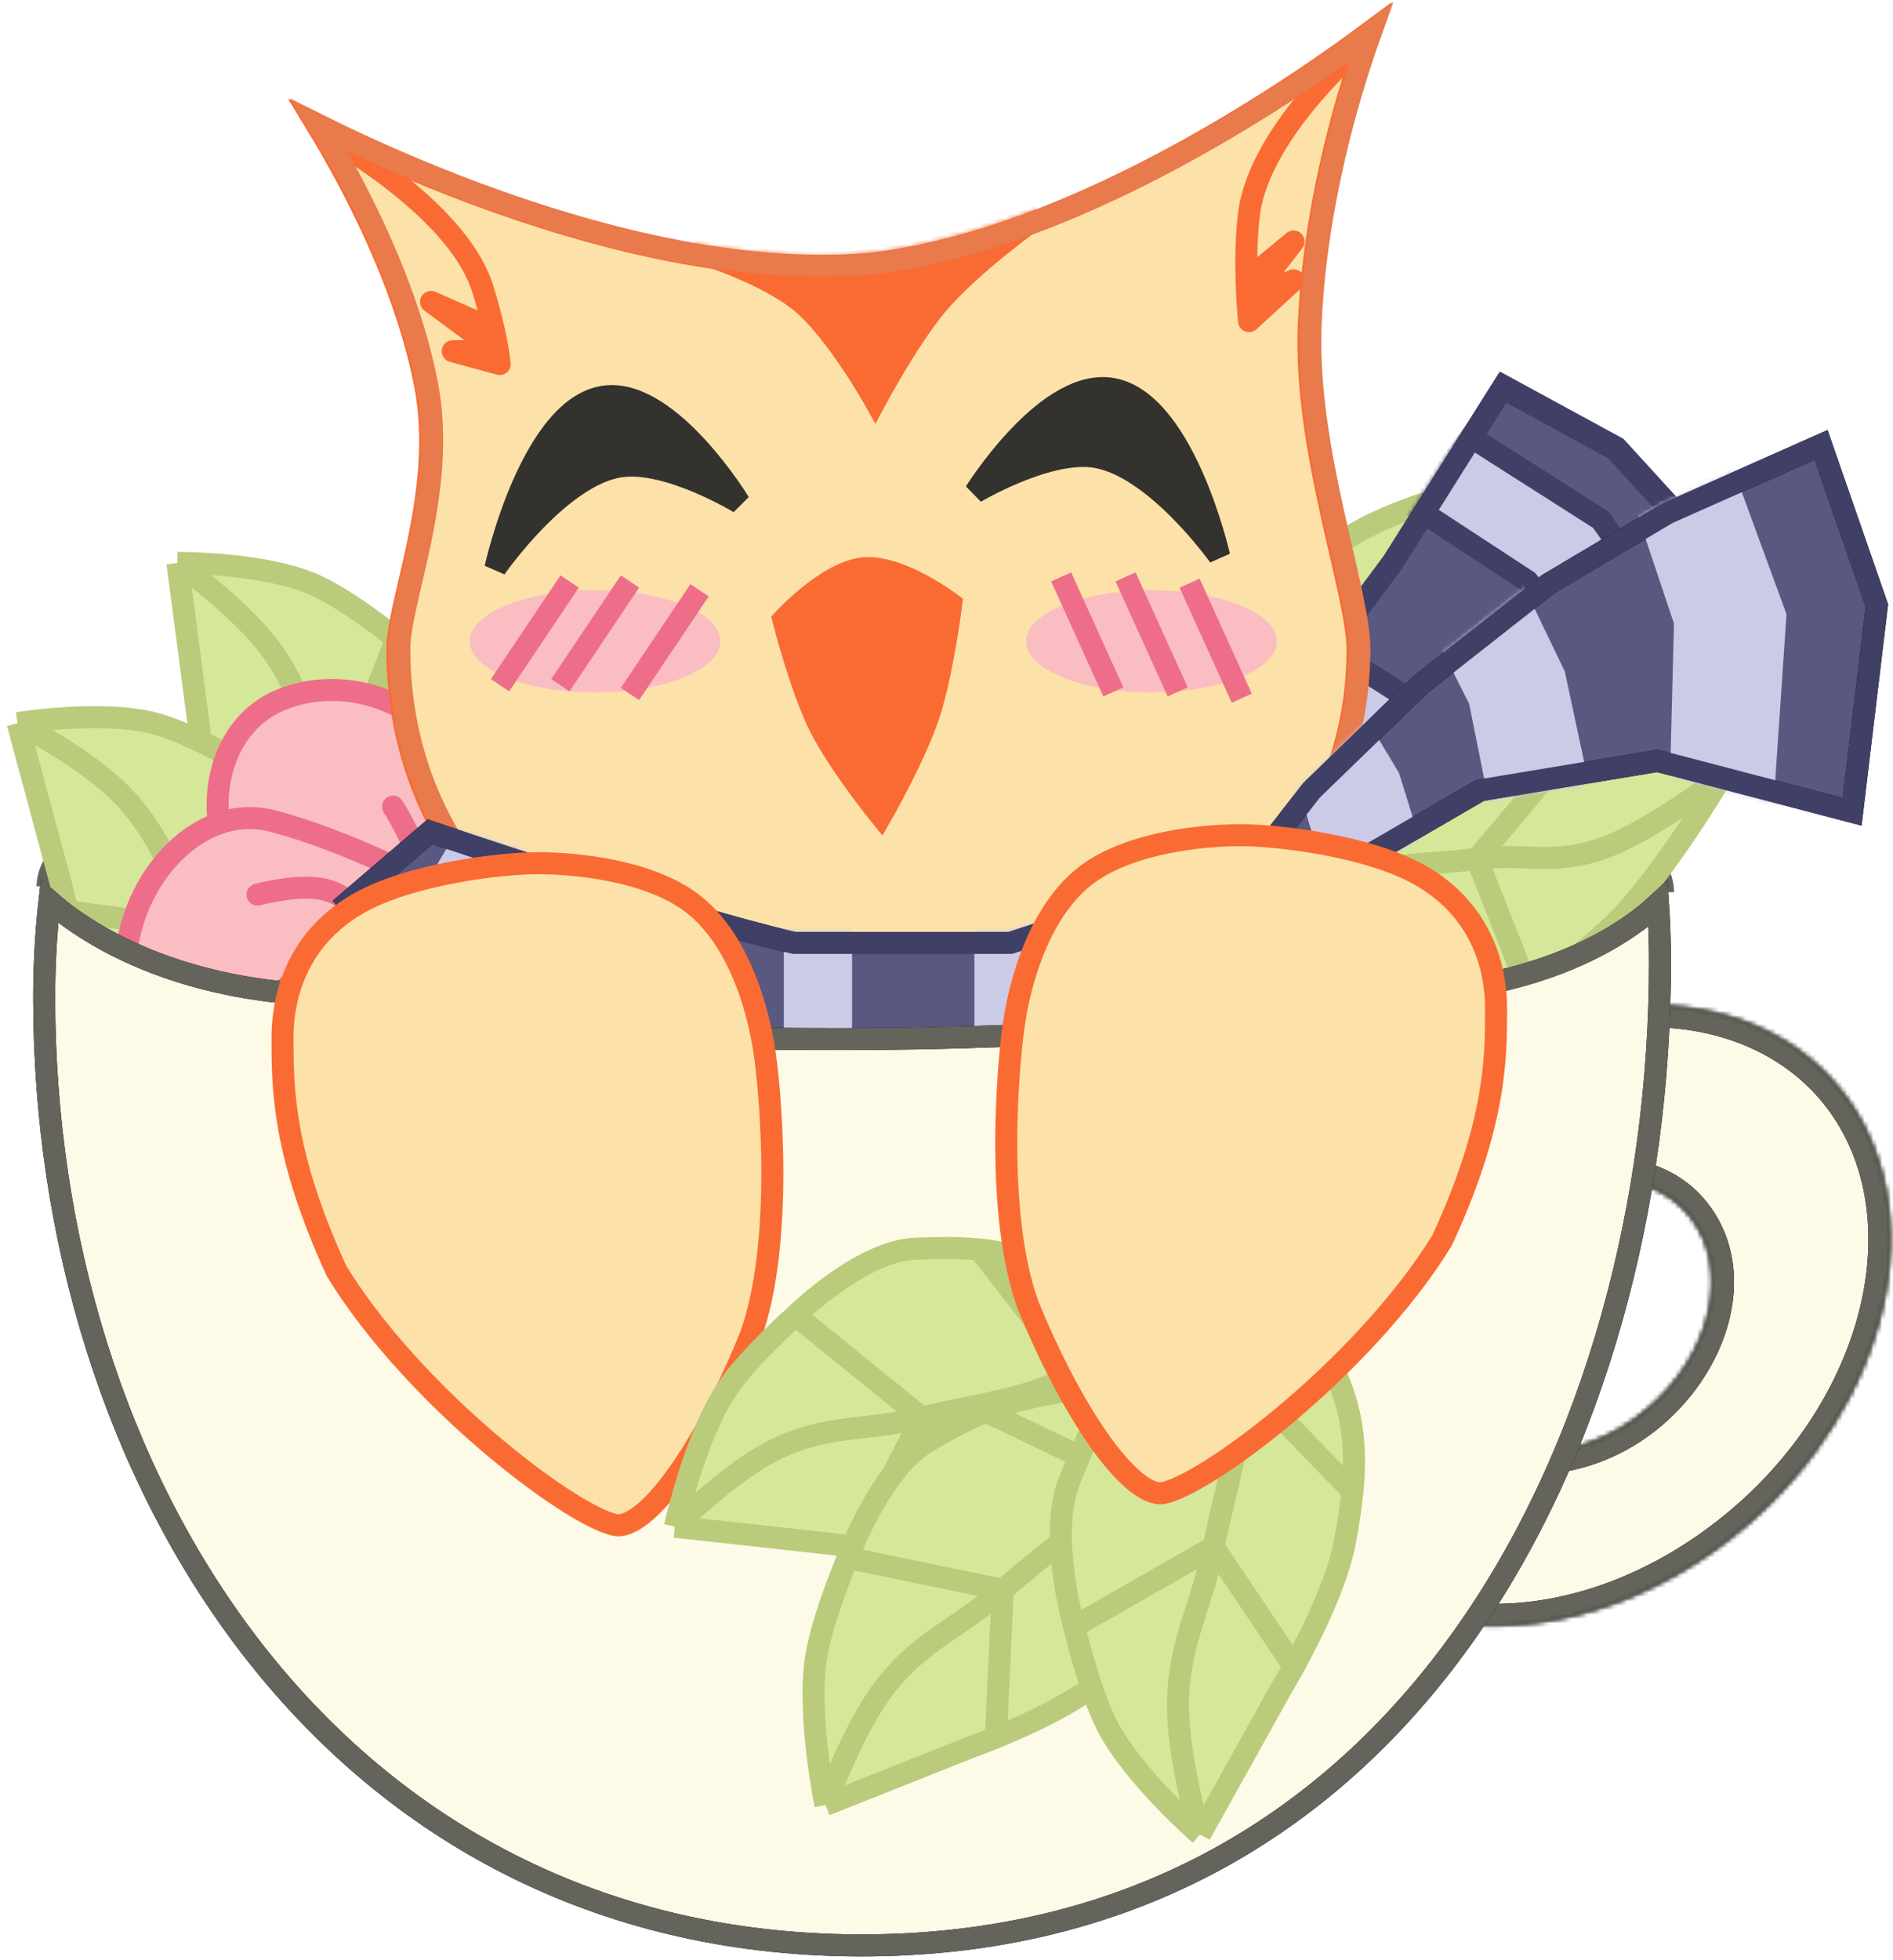 <svg width="430" height="445" viewBox="0 0 430 445" fill="none" xmlns="http://www.w3.org/2000/svg">
<path d="M330.809 146.944L326.834 113.257C326.834 113.257 310.901 117.707 302.613 124.668C296.915 129.452 289.836 139.617 289.836 139.617C289.836 139.617 278.68 153.776 278.629 165.7C278.608 170.679 278.66 174.998 279.145 179.396C279.483 182.454 280.03 185.551 280.906 188.933C284.134 201.383 286.517 207.573 292.367 218.695C301.646 219.438 307.37 217.712 314.946 211.884C322.752 205.88 326.706 198.929 329.392 189.442C330.25 186.411 330.978 183.122 331.662 179.522C333.231 171.259 332.267 159.143 331.493 152.253C331.13 149.025 330.809 146.944 330.809 146.944Z" fill="#D5E798"/>
<path d="M274.482 232.684C274.482 232.684 285.382 224.158 292.367 218.695M292.367 218.695C296.796 212.096 298.939 207.925 301.921 200.101M292.367 218.695C301.646 219.438 307.37 217.712 314.946 211.884C322.752 205.88 326.706 198.929 329.392 189.442M292.367 218.695C286.517 207.573 284.134 201.383 280.906 188.933C280.03 185.551 279.483 182.454 279.145 179.396M301.921 200.101C306.504 188.075 306.486 179.904 308.808 166.728M301.921 200.101L329.392 189.442M301.921 200.101L279.145 179.396M308.808 166.728C310.939 154.641 309.434 146.644 313.468 135.502C317.075 125.541 326.834 113.257 326.834 113.257M308.808 166.728L331.493 152.253M308.808 166.728L289.836 139.617M326.834 113.257L330.809 146.944C330.809 146.944 331.13 149.025 331.493 152.253M326.834 113.257C326.834 113.257 310.901 117.707 302.613 124.668C296.915 129.452 289.836 139.617 289.836 139.617M289.836 139.617C289.836 139.617 278.68 153.776 278.629 165.699C278.608 170.679 278.66 174.998 279.145 179.396M329.392 189.442C330.25 186.411 330.978 183.122 331.662 179.522C333.231 171.259 332.267 159.143 331.493 152.253" stroke="#BACB7C" stroke-width="5"/>
<path d="M316.484 127.469L288.042 165.762V180.346H310.574L341.564 163.012L390.839 127.469L367.199 101.609L341.564 87.662L316.484 127.469Z" fill="#595880" stroke="#403F66" stroke-width="5"/>
<mask id="mask0_48_18" style="mask-type:alpha" maskUnits="userSpaceOnUse" x="285" y="84" width="110" height="99">
<path d="M316.484 127.469L288.042 165.762V180.346H310.574L341.564 163.012L390.839 127.469L367.199 101.609L341.564 87.662L316.484 127.469Z" fill="#3B2C93" stroke="#403F66" stroke-width="5"/>
</mask>
<g mask="url(#mask0_48_18)">
<path d="M377.588 137.666L365.136 153.961L347.235 132.222L346.989 131.924L346.672 131.716L321.712 115.385L334.092 99.186L363.611 117.986L377.588 137.666Z" fill="#CBCBE7" stroke="#403F66" stroke-width="5"/>
<path d="M337.572 180.605L325.119 196.9L307.218 175.162L306.972 174.863L306.656 174.656L281.695 158.325L294.075 142.125L323.594 160.926L337.572 180.605Z" fill="#CBCBE7" stroke="#403F66" stroke-width="5"/>
</g>
<mask id="path-7-inside-1_48_18" fill="white">
<path fill-rule="evenodd" clip-rule="evenodd" d="M292.543 344.936C310.615 374.257 354.157 377.303 389.797 351.74C425.437 326.176 439.679 281.683 421.607 252.362C403.535 223.041 359.992 219.995 324.352 245.558C288.712 271.122 274.471 315.615 292.543 344.936ZM328.656 319.033C336.603 331.927 355.751 333.266 371.423 322.025C387.096 310.783 393.359 291.218 385.412 278.324C377.464 265.43 358.317 264.09 342.644 275.332C326.971 286.574 320.709 306.139 328.656 319.033Z"/>
</mask>
<path fill-rule="evenodd" clip-rule="evenodd" d="M292.543 344.936C310.615 374.257 354.157 377.303 389.797 351.74C425.437 326.176 439.679 281.683 421.607 252.362C403.535 223.041 359.992 219.995 324.352 245.558C288.712 271.122 274.471 315.615 292.543 344.936ZM328.656 319.033C336.603 331.927 355.751 333.266 371.423 322.025C387.096 310.783 393.359 291.218 385.412 278.324C377.464 265.43 358.317 264.09 342.644 275.332C326.971 286.574 320.709 306.139 328.656 319.033Z" fill="#FDFAE7"/>
<path d="M389.797 351.74L386.883 347.677L389.797 351.74ZM421.607 252.362L425.863 249.738L421.607 252.362ZM324.352 245.558L321.438 241.496L324.352 245.558ZM371.423 322.025L368.509 317.962L371.423 322.025ZM328.656 319.033L332.912 316.41L328.656 319.033ZM342.644 275.332L345.558 279.395L342.644 275.332ZM386.883 347.677C352.522 372.323 312.734 368.165 296.799 342.313L288.286 347.56C308.496 380.349 355.793 382.283 392.712 355.802L386.883 347.677ZM417.35 254.985C433.544 281.258 421.264 323.016 386.883 347.677L392.712 355.802C429.611 329.336 445.814 282.108 425.863 249.738L417.35 254.985ZM327.267 249.621C361.628 224.975 401.416 229.133 417.35 254.985L425.863 249.738C405.653 216.949 358.357 215.015 321.438 241.496L327.267 249.621ZM296.799 342.313C280.606 316.04 292.885 274.282 327.267 249.621L321.438 241.496C284.539 267.962 268.335 315.19 288.286 347.56L296.799 342.313ZM368.509 317.962C354.115 328.286 338.722 325.835 332.912 316.41L324.4 321.657C334.485 338.019 357.386 338.247 374.338 326.088L368.509 317.962ZM381.155 280.947C387.223 290.793 382.923 307.623 368.509 317.962L374.338 326.088C391.269 313.943 399.494 291.643 389.668 275.7L381.155 280.947ZM345.558 279.395C359.952 269.07 375.346 271.522 381.155 280.947L389.668 275.7C379.583 259.338 356.681 259.11 339.73 271.269L345.558 279.395ZM332.912 316.41C326.844 306.564 331.145 289.734 345.558 279.395L339.73 271.269C322.798 283.414 314.573 305.714 324.4 321.657L332.912 316.41Z" fill="black" mask="url(#path-7-inside-1_48_18)"/>
<mask id="mask1_48_18" style="mask-type:alpha" maskUnits="userSpaceOnUse" x="284" y="228" width="146" height="142">
<mask id="path-9-inside-2_48_18" fill="white">
<path fill-rule="evenodd" clip-rule="evenodd" d="M292.543 344.936C310.615 374.257 354.157 377.303 389.797 351.74C425.437 326.176 439.679 281.683 421.607 252.362C403.535 223.041 359.992 219.995 324.352 245.558C288.712 271.122 274.471 315.615 292.543 344.936ZM328.656 319.033C336.603 331.927 355.751 333.266 371.423 322.025C387.096 310.783 393.359 291.218 385.412 278.324C377.464 265.43 358.317 264.09 342.644 275.332C326.971 286.574 320.709 306.139 328.656 319.033Z"/>
</mask>
<path fill-rule="evenodd" clip-rule="evenodd" d="M292.543 344.936C310.615 374.257 354.157 377.303 389.797 351.74C425.437 326.176 439.679 281.683 421.607 252.362C403.535 223.041 359.992 219.995 324.352 245.558C288.712 271.122 274.471 315.615 292.543 344.936ZM328.656 319.033C336.603 331.927 355.751 333.266 371.423 322.025C387.096 310.783 393.359 291.218 385.412 278.324C377.464 265.43 358.317 264.09 342.644 275.332C326.971 286.574 320.709 306.139 328.656 319.033Z" fill="#F4F4F2"/>
<path d="M389.797 351.74L386.883 347.677L389.797 351.74ZM421.607 252.362L425.863 249.738L421.607 252.362ZM324.352 245.558L321.438 241.496L324.352 245.558ZM371.423 322.025L368.509 317.962L371.423 322.025ZM328.656 319.033L332.912 316.41L328.656 319.033ZM342.644 275.332L345.558 279.395L342.644 275.332ZM386.883 347.677C352.522 372.323 312.734 368.165 296.799 342.313L288.286 347.56C308.496 380.349 355.793 382.283 392.712 355.802L386.883 347.677ZM417.35 254.985C433.544 281.258 421.264 323.016 386.883 347.677L392.712 355.802C429.611 329.336 445.814 282.108 425.863 249.738L417.35 254.985ZM327.267 249.621C361.628 224.975 401.416 229.133 417.35 254.985L425.863 249.738C405.653 216.949 358.357 215.015 321.438 241.496L327.267 249.621ZM296.799 342.313C280.606 316.04 292.885 274.282 327.267 249.621L321.438 241.496C284.539 267.962 268.335 315.19 288.286 347.56L296.799 342.313ZM368.509 317.962C354.115 328.286 338.722 325.835 332.912 316.41L324.4 321.657C334.485 338.019 357.386 338.247 374.338 326.088L368.509 317.962ZM381.155 280.947C387.223 290.793 382.923 307.623 368.509 317.962L374.338 326.088C391.269 313.943 399.494 291.643 389.668 275.7L381.155 280.947ZM345.558 279.395C359.952 269.07 375.346 271.522 381.155 280.947L389.668 275.7C379.583 259.338 356.681 259.11 339.73 271.269L345.558 279.395ZM332.912 316.41C326.844 306.564 331.145 289.734 345.558 279.395L339.73 271.269C322.798 283.414 314.573 305.714 324.4 321.657L332.912 316.41Z" fill="black" mask="url(#path-9-inside-2_48_18)"/>
</mask>
<g mask="url(#mask1_48_18)">
</g>
<path d="M316.236 127.894L287.839 166.171V180.749H310.336L341.278 163.423L390.475 127.894L366.872 102.044L341.278 88.103L316.236 127.894Z" stroke="#403F66" stroke-width="5"/>
<mask id="path-12-inside-3_48_18" fill="white">
<path fill-rule="evenodd" clip-rule="evenodd" d="M292.545 344.936C310.617 374.257 354.159 377.303 389.799 351.74C425.439 326.176 439.681 281.683 421.609 252.362C403.537 223.041 359.994 219.995 324.354 245.558C288.714 271.122 274.473 315.615 292.545 344.936ZM328.658 319.033C336.605 331.927 355.753 333.266 371.425 322.025C387.098 310.783 393.361 291.218 385.414 278.324C377.466 265.43 358.319 264.09 342.646 275.332C326.973 286.574 320.711 306.139 328.658 319.033Z"/>
</mask>
<path d="M389.799 351.74L386.885 347.677L389.799 351.74ZM292.545 344.936L288.288 347.56H288.288L292.545 344.936ZM421.609 252.362L425.865 249.738L421.609 252.362ZM324.354 245.558L321.44 241.496L324.354 245.558ZM371.425 322.025L368.511 317.962L371.425 322.025ZM328.658 319.033L332.914 316.41L328.658 319.033ZM342.646 275.332L345.56 279.395L342.646 275.332ZM386.885 347.677C352.524 372.323 312.736 368.165 296.801 342.313L288.288 347.56C308.498 380.349 355.795 382.283 392.714 355.802L386.885 347.677ZM417.352 254.985C433.546 281.258 421.266 323.016 386.885 347.677L392.714 355.802C429.613 329.336 445.816 282.108 425.865 249.738L417.352 254.985ZM327.269 249.621C361.63 224.975 401.418 229.133 417.352 254.985L425.865 249.738C405.655 216.949 358.359 215.015 321.44 241.496L327.269 249.621ZM296.801 342.313C280.608 316.04 292.887 274.282 327.269 249.621L321.44 241.496C284.541 267.962 268.337 315.19 288.288 347.56L296.801 342.313ZM368.511 317.962C354.117 328.286 338.724 325.835 332.914 316.41L324.401 321.657C334.486 338.019 357.388 338.247 374.34 326.088L368.511 317.962ZM381.157 280.947C387.225 290.793 382.925 307.623 368.511 317.962L374.34 326.088C391.271 313.943 399.496 291.643 389.67 275.7L381.157 280.947ZM345.56 279.395C359.954 269.07 375.348 271.522 381.157 280.947L389.67 275.7C379.585 259.338 356.683 259.11 339.732 271.269L345.56 279.395ZM332.914 316.41C326.846 306.564 331.147 289.734 345.56 279.395L339.732 271.269C322.8 283.414 314.575 305.714 324.401 321.657L332.914 316.41Z" fill="#65645C" mask="url(#path-12-inside-3_48_18)"/>
<ellipse cx="194.285" cy="201.64" rx="183.474" ry="39.056" fill="#CAC8B9"/>
<path d="M76.173 206.188C83.591 197.834 97.516 187.53 97.516 187.53L189.905 167.125L287.462 174.787C287.462 174.787 302.857 181.218 311.538 187.53C326.548 198.443 342.74 224.449 342.74 224.449L360.502 264.783L318.259 300.035L181.227 310.634L48.959 259.701C48.959 259.701 60.875 223.416 76.173 206.188Z" fill="#D9D9D9" stroke="black" stroke-width="5"/>
<path d="M377.759 202.547C377.759 180.796 298.406 161.674 196.317 161.674C94.227 161.674 10.81 179.463 10.81 201.214" stroke="#65645C" stroke-width="5"/>
<path d="M364.905 166.592L391.019 176.478C391.019 176.478 378.04 198.305 367.369 209.066C360.035 216.463 347.362 225.117 347.362 225.117C347.362 225.117 328.959 238.989 318.872 237.539C314.66 236.933 311.047 236.308 307.618 235.065C305.234 234.2 302.939 233.036 300.593 231.372C291.96 225.247 288.119 221.107 282.124 211.465C286.871 198.328 291.641 190.504 300.944 180.598C310.528 170.394 318.68 165.724 328.238 163.159C331.291 162.34 334.487 161.736 337.92 161.235C345.798 160.084 355.46 162.985 360.823 164.952C363.336 165.874 364.905 166.592 364.905 166.592Z" fill="#D5E798"/>
<path d="M259.97 234.817C259.97 234.817 273.472 220.585 282.124 211.465M282.124 211.465C290.256 206.082 295.015 203.602 303.341 200.41M282.124 211.465C286.871 198.328 291.641 190.504 300.944 180.598C310.528 170.394 318.68 165.724 328.238 163.159M282.124 211.465C288.119 221.107 291.96 225.247 300.593 231.372C302.939 233.036 305.234 234.2 307.618 235.065M303.341 200.41C316.138 195.503 323.02 196.572 335.479 194.989M303.341 200.41L328.238 163.159M303.341 200.41L307.618 235.065M335.479 194.989C346.908 193.537 352.782 196.673 364.517 192.425C375.007 188.627 391.019 176.478 391.019 176.478M335.479 194.989L360.823 164.952M335.479 194.989L347.362 225.117M391.019 176.478L364.905 166.592C364.905 166.592 363.336 165.874 360.823 164.952M391.019 176.478C391.019 176.478 378.04 198.305 367.369 209.066C360.035 216.463 347.362 225.117 347.362 225.117M347.362 225.117C347.362 225.117 328.959 238.989 318.872 237.539C314.66 236.933 311.047 236.308 307.618 235.065M328.238 163.159C331.291 162.34 334.487 161.736 337.92 161.235C345.798 160.084 355.46 162.985 360.823 164.952" stroke="#BACB7C" stroke-width="5"/>
<path d="M45.293 165.848L40.309 127.793C40.309 127.793 59.782 127.666 71.225 132.676C79.091 136.12 90.059 145.009 90.059 145.009C90.059 145.009 106.817 156.987 110.247 170C111.68 175.434 112.841 180.17 113.531 185.127C114.01 188.575 114.261 192.129 114.215 196.1C114.047 210.715 113.073 218.225 109.531 232.21C99.133 235.928 92.102 235.834 81.793 231.839C71.172 227.723 64.686 221.366 58.932 211.84C57.094 208.797 55.331 205.431 53.532 201.712C49.401 193.174 47.076 179.634 46.012 171.863C45.514 168.222 45.293 165.848 45.293 165.848Z" fill="#D5E798"/>
<path d="M133.933 241.894C133.933 241.894 119.061 235.992 109.531 232.21M109.531 232.21C102.601 226.386 98.972 222.5 93.35 214.885M109.531 232.21C99.133 235.928 92.102 235.834 81.793 231.839C71.172 227.723 64.686 221.366 58.932 211.84M109.531 232.21C113.073 218.225 114.047 210.715 114.215 196.1C114.261 192.129 114.01 188.575 113.531 185.127M93.35 214.885C84.71 203.179 82.42 194.244 76.038 180.575M93.35 214.885L58.932 211.84M93.35 214.885L113.531 185.127M76.038 180.575C70.184 168.035 69.643 158.825 61.88 147.914C54.94 138.159 40.309 127.793 40.309 127.793M76.038 180.575L46.012 171.863M76.038 180.575L90.059 145.009M40.309 127.793L45.293 165.848C45.293 165.848 45.514 168.222 46.012 171.863M40.309 127.793C40.309 127.793 59.782 127.666 71.225 132.676C79.091 136.12 90.059 145.009 90.059 145.009M90.059 145.009C90.059 145.009 106.817 156.987 110.247 170C111.68 175.434 112.841 180.17 113.531 185.127M58.932 211.84C57.094 208.797 55.331 205.431 53.532 201.712C49.401 193.174 47.076 179.634 46.012 171.863" stroke="#BACB7C" stroke-width="5"/>
<path d="M13.939 201.071L4.001 164.163C4.001 164.163 23.259 161.057 35.247 164.265C43.486 166.47 55.512 173.591 55.512 173.591C55.512 173.591 73.675 182.882 78.782 195.238C80.915 200.399 82.688 204.909 84.022 209.71C84.95 213.05 85.666 216.53 86.143 220.467C87.899 234.96 87.922 242.543 86.256 256.929C76.452 262.2 69.48 263.183 58.75 260.807C47.695 258.358 40.439 253.059 33.49 244.51C31.27 241.779 29.082 238.717 26.812 235.311C21.6 227.492 17.517 214.444 15.443 206.915C14.471 203.387 13.939 201.071 13.939 201.071Z" fill="#D5E798"/>
<path d="M111.684 262.78C111.684 262.78 96.186 259.214 86.256 256.929M86.256 256.929C78.63 252.224 74.526 248.933 67.96 242.255M86.256 256.929C76.452 262.2 69.48 263.183 58.75 260.807C47.695 258.358 40.439 253.059 33.49 244.51M86.256 256.929C87.922 242.543 87.899 234.96 86.143 220.467C85.666 216.53 84.95 213.05 84.022 209.71M67.96 242.255C57.867 231.991 54.426 223.497 46.311 210.943M67.96 242.255L33.49 244.51M67.96 242.255L84.022 209.71M46.311 210.943C38.866 199.426 37.119 190.392 27.999 180.779C19.847 172.186 4.001 164.163 4.001 164.163M46.311 210.943L15.443 206.915M46.311 210.943L55.512 173.591M4.001 164.163L13.939 201.071C13.939 201.071 14.471 203.387 15.443 206.915M4.001 164.163C4.001 164.163 23.259 161.057 35.247 164.265C43.486 166.47 55.512 173.591 55.512 173.591M55.512 173.591C55.512 173.591 73.675 182.882 78.782 195.238C80.915 200.399 82.688 204.909 84.022 209.71M33.49 244.51C31.27 241.779 29.082 238.717 26.812 235.311C21.6 227.492 17.517 214.444 15.443 206.915" stroke="#BACB7C" stroke-width="5"/>
<path d="M104.983 180.69C107.162 199.658 104.983 222.051 104.983 222.051L103.099 223.685L81.047 231.057C81.047 231.057 70.779 219.621 56.189 201.969C44.975 188.401 47.892 165.619 63.576 158.974C80.312 151.883 102.771 161.441 104.983 180.69Z" fill="#FABDC2"/>
<path d="M71.739 196.35C71.739 196.35 79.062 200.093 82.747 203.881C87.149 208.408 91.205 217.987 91.205 217.987C91.205 217.987 96.599 206.072 95.638 198.183C94.857 191.776 89.285 183.121 89.285 183.121M104.983 222.051C104.983 222.051 107.162 199.658 104.983 180.69C102.771 161.441 80.312 151.883 63.576 158.974C47.892 165.619 44.975 188.401 56.189 201.969C70.779 219.621 81.047 231.057 81.047 231.057L103.099 223.685L104.983 222.051Z" stroke="#EE6E89" stroke-width="5" stroke-linecap="round"/>
<path d="M61.906 186.391C79.132 190.858 97.8 200.931 97.8 200.931L98.555 203.408L97.201 228.269C97.201 228.269 83.667 234.62 63.219 243.149C47.503 249.705 28.758 238.75 28.504 220.575C28.233 201.181 44.424 181.859 61.906 186.391Z" fill="#FABDC2"/>
<path d="M63.81 225.47C63.81 225.47 69.632 219.39 74.215 217C79.691 214.146 89.43 213.416 89.43 213.416C89.43 213.416 80.985 203.78 73.802 201.978C67.966 200.515 58.497 203.1 58.497 203.1M97.8 200.931C97.8 200.931 79.132 190.858 61.906 186.391C44.424 181.859 28.233 201.181 28.504 220.575C28.758 238.75 47.503 249.705 63.219 243.149C83.667 234.62 97.201 228.269 97.201 228.269L98.555 203.408L97.8 200.931Z" stroke="#EE6E89" stroke-width="5" stroke-linecap="round"/>
<path d="M72.056 28.515C73.281 29.127 74.627 29.788 76.086 30.491C83.894 34.257 94.926 39.222 107.835 44.025C133.579 53.602 167.08 62.646 197.395 59.987L197.428 59.984L197.462 59.98C226.421 56.651 256.618 42.064 279.428 28.463C290.865 21.643 300.512 15.031 307.301 10.122C308.631 9.16 309.852 8.264 310.955 7.444C309.617 11.178 307.991 16.026 306.331 21.711C302.322 35.44 298.094 54.121 297.29 73.811C296.701 88.245 299.537 103.546 302.456 116.756C303.117 119.743 303.773 122.59 304.399 125.302C305.175 128.67 305.904 131.828 306.531 134.787C307.661 140.118 308.37 144.401 308.37 147.469C308.37 202.25 256.504 237.652 197.176 237.652C137.982 237.652 90.268 202.356 90.268 147.469C90.268 144.878 90.888 141.42 91.845 137.105C92.178 135.6 92.553 133.989 92.947 132.298C93.651 129.272 94.414 125.991 95.107 122.605C97.282 111.975 98.943 99.539 96.537 87.221C93.218 70.228 85.789 53.544 79.246 41.171C76.611 36.188 74.109 31.884 72.056 28.515Z" fill="#FCE2A9" stroke="#FA6B33" stroke-width="5"/>
<mask id="mask2_48_18" style="mask-type:alpha" maskUnits="userSpaceOnUse" x="64" y="0" width="253" height="241">
<path d="M72.056 28.515C73.281 29.127 74.627 29.788 76.086 30.491C83.894 34.257 94.926 39.222 107.835 44.025C133.579 53.602 167.08 62.646 197.395 59.987L197.428 59.984L197.462 59.98C226.421 56.651 256.618 42.064 279.428 28.463C290.865 21.643 300.512 15.031 307.301 10.122C308.631 9.16 309.852 8.264 310.955 7.444C309.617 11.178 307.991 16.026 306.331 21.711C302.322 35.44 298.094 54.121 297.29 73.811C296.701 88.245 299.537 103.546 302.456 116.756C303.117 119.743 303.773 122.59 304.399 125.302C305.175 128.67 305.904 131.828 306.531 134.787C307.661 140.118 308.37 144.401 308.37 147.469C308.37 202.25 256.504 237.652 197.176 237.652C137.982 237.652 90.268 202.356 90.268 147.469C90.268 144.878 90.888 141.42 91.845 137.105C92.178 135.6 92.553 133.989 92.947 132.298C93.651 129.272 94.414 125.991 95.107 122.605C97.282 111.975 98.943 99.539 96.537 87.221C93.218 70.228 85.789 53.544 79.246 41.171C76.611 36.188 74.109 31.884 72.056 28.515Z" fill="#FCE2A9" stroke="#E97A4B" stroke-width="5"/>
</mask>
<g mask="url(#mask2_48_18)">
<path d="M293.841 63.632L283.72 72.916C283.72 72.916 283.312 68.979 283.158 63.632L293.841 54.826L283.72 67.896L293.841 63.632Z" fill="#FCE2A9"/>
<path d="M310.98 8.604C310.98 8.604 286.214 28.958 283.72 48.53C283.081 53.551 283.028 59.098 283.158 63.632M283.158 63.632C283.312 68.979 283.72 72.916 283.72 72.916L293.841 63.632L283.72 67.896L293.841 54.826L283.158 63.632Z" stroke="#FA6B33" stroke-width="5" stroke-linejoin="round"/>
<path d="M102.838 79.732L113.513 82.641C113.513 82.641 113.422 81.61 113.114 79.732C112.906 78.465 112.6 76.812 112.156 74.831L97.925 68.535L113.114 79.732L102.838 79.732Z" fill="#FCE2A9"/>
<path d="M73.325 30.322C73.325 30.322 103.659 46.719 109.595 65.408C110.746 69.034 111.57 72.218 112.156 74.831M113.114 79.732C113.422 81.61 113.513 82.641 113.513 82.641L102.838 79.732L113.114 79.732ZM113.114 79.732L97.925 68.535L112.156 74.831M113.114 79.732C112.906 78.465 112.6 76.812 112.156 74.831" stroke="#FA6B33" stroke-width="5" stroke-linejoin="round"/>
<path d="M212.727 69.29C206.324 76.947 198.802 91.006 198.802 91.006C198.802 91.006 190.518 76.195 182.771 69.29C174.496 61.913 157.653 56.977 157.653 56.977L179.816 59.487H194.111L209.513 56.977L235.702 49.207C235.702 49.207 220.462 60.04 212.727 69.29Z" fill="#FA6B33" stroke="#FA6B33" stroke-width="5"/>
</g>
<path d="M72.502 28.445C73.727 29.055 75.071 29.715 76.528 30.416C84.335 34.177 95.367 39.135 108.274 43.931C134.016 53.496 167.514 62.527 197.825 59.871L197.859 59.868L197.892 59.864C226.848 56.54 257.042 41.974 279.85 28.391C291.287 21.581 300.932 14.977 307.721 10.075C309.05 9.115 310.271 8.22 311.374 7.401C310.036 11.13 308.411 15.969 306.752 21.642C302.743 35.353 298.516 54.009 297.712 73.673C297.123 88.088 299.959 103.369 302.878 116.561C303.538 119.545 304.195 122.388 304.82 125.096C305.597 128.459 306.325 131.613 306.952 134.567C308.082 139.891 308.791 144.168 308.791 147.23C308.791 201.932 256.933 237.288 197.607 237.288C138.415 237.288 90.708 202.038 90.708 147.23C90.708 144.645 91.329 141.191 92.285 136.882C92.618 135.38 92.993 133.771 93.387 132.082C94.091 129.061 94.854 125.784 95.547 122.403C97.722 111.787 99.383 99.366 96.977 87.064C93.658 70.094 86.229 53.431 79.687 41.075C77.054 36.103 74.554 31.808 72.502 28.445Z" stroke="#E97A4B" stroke-width="5"/>
<path d="M336.209 179.428L307.472 196.124L297.905 213.458L287.747 192.498L297.905 179.428L322.69 155.401L351.686 132.608L378.761 116.51L413.667 101.01L426.336 137.47L420.722 184.29L376.508 172.734L336.209 179.428Z" fill="#595880" stroke="black" stroke-width="5"/>
<mask id="mask3_48_18" style="mask-type:alpha" maskUnits="userSpaceOnUse" x="284" y="97" width="145" height="122">
<path d="M336.209 179.428L307.472 196.124L297.905 213.458L287.747 192.498L297.905 179.428L322.69 155.401L351.686 132.608L378.761 116.51L413.667 101.01L426.336 137.47L420.722 184.29L376.508 172.734L336.209 179.428Z" fill="#3B2C93" stroke="black" stroke-width="5"/>
</mask>
<g mask="url(#mask3_48_18)">
<path d="M363.1 90.381L386.382 86.449L405.811 139.431L402.071 194.551L378.789 198.483L380.25 141.57L363.1 90.381Z" fill="#CBCBE7"/>
<path d="M309.232 111.182L331.321 102.322L355.45 152.428L366.669 204.882L344.58 213.742L333.712 159.756L309.232 111.182Z" fill="#CBCBE7"/>
<path d="M268.097 139.225L289.291 128.109L317.786 175.471L333.641 226.514L312.447 237.63L296.804 185.026L268.097 139.225Z" fill="#CBCBE7"/>
</g>
<path d="M336.209 179.428L307.472 196.124L297.905 213.458L287.747 192.498L297.905 179.428L322.69 155.401L351.686 132.608L378.761 116.51L413.667 101.01L426.336 137.47L420.722 184.29L376.508 172.734L336.209 179.428Z" stroke="#403F66" stroke-width="5"/>
<path d="M180.37 214.056C155.043 208.318 97.667 188.834 97.667 188.834L79.014 204.813L102.838 234.657L140.034 246.451L220.41 261.633L277.035 238.363L275.151 199.233L229.497 214.056H180.37Z" fill="#595880" stroke="black" stroke-width="5"/>
<mask id="mask4_48_18" style="mask-type:alpha" maskUnits="userSpaceOnUse" x="75" y="186" width="205" height="79">
<path d="M180.37 214.056C155.043 208.318 97.667 188.834 97.667 188.834L79.014 204.813L102.838 234.657L140.034 246.451L220.41 261.633L277.035 238.363L275.151 199.233L229.497 214.056H180.37Z" fill="#3B2C93" stroke="black" stroke-width="5"/>
</mask>
<g mask="url(#mask4_48_18)">
<rect x="178.043" y="201.584" width="15.514" height="60.009" fill="#CBCBE7"/>
<rect x="221.334" y="188.834" width="15.514" height="60.009" fill="#CBCBE7"/>
<rect width="15.879" height="58.77" transform="matrix(0.823 0.568 -0.51 0.86 109.037 179.828)" fill="#CBCBE7"/>
</g>
<path d="M180.37 214.056C155.043 208.318 97.667 188.834 97.667 188.834L79.014 204.813L102.838 234.657L140.034 246.451L220.41 261.633L277.035 238.363L275.151 199.233L229.497 214.056H180.37Z" stroke="#403F66" stroke-width="5"/>
<path d="M376.626 205.161C376.922 209.518 377.073 213.977 377.073 218.536C377.073 272.656 362.643 329.15 332.26 371.72C301.943 414.198 255.716 442.88 191.71 441.612C74.391 439.29 10.039 334.879 10.039 226.623C10.039 219.048 10.447 211.709 11.239 204.612C13.427 206.527 16.597 208.996 20.833 211.573C29.878 217.075 43.751 223.051 63.243 225.194C109.014 233.82 139.794 235.896 191.252 235.896C238.213 235.896 292.161 232.199 325.746 225.192C345.993 223.049 359.649 217.078 368.301 211.543C371.924 209.226 374.659 206.992 376.626 205.161Z" fill="#FDFAE7" stroke="black" stroke-width="5"/>
<mask id="mask5_48_18" style="mask-type:alpha" maskUnits="userSpaceOnUse" x="7" y="199" width="373" height="246">
<path d="M376.626 205.163C376.922 209.52 377.073 213.979 377.073 218.538C377.073 272.658 362.643 329.152 332.26 371.722C301.943 414.2 255.716 442.882 191.71 441.614C74.391 439.292 10.039 334.881 10.039 226.625C10.039 219.05 10.447 211.711 11.239 204.614C13.427 206.529 16.597 208.998 20.833 211.575C29.878 217.077 43.751 223.053 63.243 225.196C109.014 233.822 139.794 235.898 191.252 235.898C238.213 235.898 292.161 232.2 325.746 225.194C345.993 223.051 359.649 217.08 368.301 211.545C371.924 209.228 374.659 206.994 376.626 205.163Z" fill="#F4F4F2" stroke="black" stroke-width="5"/>
</mask>
<g mask="url(#mask5_48_18)">
<g filter="url(#filter0_f_48_18)">
<path d="M353.569 705.21L290.701 714.016L291.329 717.403L353.569 732.983L467.927 728.919L526.362 682.856L586.681 465.93L548.34 484.897L521.966 499.162L486.765 512.032C486.765 512.032 495.842 614.737 459.727 657.752C429.602 693.634 353.569 705.21 353.569 705.21Z" fill="#D9D1CD"/>
</g>
<g filter="url(#filter1_f_48_18)">
<path d="M460.696 523.826L415.595 447.917C415.595 447.917 411.122 493.235 423.537 523.826C433.868 549.28 441.699 569.463 464.648 582.082C478.245 589.559 498.372 596.546 498.372 596.546C498.372 596.546 530.008 571.015 540.001 547.335C549.697 524.356 547.425 483.182 547.425 483.182L544.95 447.917L532.059 444.172L489.433 457.521C489.433 457.521 534.487 490.413 498.372 533.429C468.247 569.31 460.696 523.826 460.696 523.826Z" fill="#D9D1CD"/>
</g>
<g filter="url(#filter2_f_48_18)">
<path d="M486.849 584.394L531.95 508.486C531.95 508.486 536.423 553.803 524.008 584.394C513.677 609.849 505.846 630.031 482.897 642.65C469.3 650.127 449.173 657.115 449.173 657.115C449.173 657.115 417.537 631.583 407.544 607.904C397.848 584.925 400.12 543.75 400.12 543.75L402.595 508.486L415.486 504.74L458.112 518.089C458.112 518.089 413.058 550.982 449.173 593.997C479.298 629.879 486.849 584.394 486.849 584.394Z" fill="#D9D1CD"/>
</g>
</g>
<path d="M376.626 205.161C376.922 209.518 377.073 213.977 377.073 218.536C377.073 272.656 362.643 329.15 332.26 371.72C301.943 414.198 255.716 442.88 191.71 441.612C74.391 439.29 10.039 334.879 10.039 226.623C10.039 219.048 10.447 211.709 11.239 204.612C13.427 206.527 16.597 208.996 20.833 211.573C29.878 217.075 43.751 223.051 63.243 225.194C109.014 233.82 139.794 235.896 191.252 235.896C238.213 235.896 292.161 232.199 325.746 225.192C345.993 223.049 359.649 217.078 368.301 211.543C371.924 209.226 374.659 206.992 376.626 205.161Z" stroke="#65645C" stroke-width="5"/>
<path d="M64.175 235.668V235.746C64.175 246.787 64.175 261.896 76.453 288.545C86.895 305.657 104.144 322.499 118.59 333.62C123.791 337.625 128.577 340.847 132.494 343.054C134.454 344.158 136.158 344.987 137.561 345.533C139.015 346.098 139.952 346.282 140.445 346.282C142.068 346.282 144.27 345.283 146.997 342.832C149.657 340.441 152.48 336.971 155.312 332.766C160.961 324.379 166.403 313.431 170.454 303.361C174.255 292.957 175.438 278.989 175.436 266.264C175.434 253.571 174.257 242.415 173.509 237.832C171.607 226.181 166.636 212.055 156.985 204.881C152.217 201.336 145.84 199.084 139.378 197.73C132.947 196.382 126.629 195.965 122.144 195.965C117.968 195.965 110.72 196.561 103.004 198.021C95.258 199.486 87.286 201.775 81.52 205.048C68.613 212.376 64.175 224.509 64.175 235.668Z" fill="#FCE2A9" stroke="#FA6B33" stroke-width="5" stroke-linecap="round"/>
<path d="M188.743 350.503L153.301 346.59C153.301 346.59 157.86 326.167 165.115 315.384C170.101 307.973 180.733 298.62 180.733 298.62C180.733 298.62 195.533 283.946 208.066 283.476C213.301 283.28 217.841 283.2 222.468 283.668C225.685 283.993 228.944 284.583 232.506 285.584C245.618 289.267 252.142 292.09 263.877 299.154C264.728 310.936 262.956 318.276 256.887 328.114C250.634 338.249 243.357 343.516 233.404 347.256C230.225 348.45 226.773 349.489 222.994 350.481C214.32 352.758 201.577 351.944 194.329 351.193C190.933 350.841 188.743 350.503 188.743 350.503Z" fill="#D5E798"/>
<path d="M278.448 275.924C278.448 275.924 269.567 290.082 263.877 299.154M263.877 299.154C256.973 305.014 252.605 307.883 244.403 311.942M263.877 299.154C264.728 310.936 262.956 318.276 256.887 328.114C250.634 338.249 243.357 343.516 233.404 347.256M263.877 299.154C252.142 292.09 245.618 289.267 232.506 285.584C228.944 284.583 225.685 283.993 222.468 283.668M244.403 311.942C231.796 318.182 223.206 318.436 209.374 321.839M244.403 311.942L233.404 347.256M244.403 311.942L222.468 283.668M209.374 321.839C196.684 324.96 188.267 323.317 176.584 328.829C166.141 333.756 153.301 346.59 153.301 346.59M209.374 321.839L194.329 351.193M209.374 321.839L180.733 298.62M153.301 346.59L188.743 350.503C188.743 350.503 190.933 350.841 194.329 351.193M153.301 346.59C153.301 346.59 157.86 326.167 165.115 315.384C170.101 307.973 180.733 298.62 180.733 298.62M180.733 298.62C180.733 298.62 195.533 283.946 208.066 283.476C213.301 283.28 217.841 283.2 222.468 283.668M233.404 347.256C230.225 348.45 226.773 349.489 222.994 350.481C214.32 352.758 201.577 351.944 194.329 351.193" stroke="#BACB7C" stroke-width="5"/>
<path d="M220.93 396.469L187.504 409.767C187.504 409.767 183.274 389.262 185.394 376.137C186.852 367.115 192.588 353.672 192.588 353.672C192.588 353.672 199.899 333.471 210.964 327.104C215.585 324.445 219.631 322.219 223.976 320.445C226.999 319.211 230.166 318.195 233.773 317.404C247.051 314.493 254.061 313.932 267.48 314.711C273.047 324.888 274.447 332.322 273.006 344.036C271.522 356.105 267.133 364.287 259.719 372.367C257.35 374.948 254.673 377.519 251.684 380.202C244.821 386.362 233.044 391.676 226.228 394.439C223.035 395.734 220.93 396.469 220.93 396.469Z" fill="#D5E798"/>
<path d="M271.097 286.935C271.097 286.935 268.893 303.864 267.48 314.711M267.48 314.711C263.668 323.249 260.914 327.897 255.203 335.433M267.48 314.711C273.047 324.888 274.447 332.322 273.006 344.036C271.522 356.105 267.133 364.287 259.719 372.367M267.48 314.711C254.061 313.932 247.051 314.493 233.773 317.404C230.166 318.195 226.999 319.211 223.976 320.445M255.203 335.433C246.423 347.018 238.812 351.321 227.776 360.939M255.203 335.433L259.719 372.367M255.203 335.433L223.976 320.445M227.776 360.939C217.651 369.762 209.421 372.279 201.176 382.771C193.805 392.15 187.504 409.767 187.504 409.767M227.776 360.939L226.228 394.439M227.776 360.939L192.588 353.672M187.504 409.767L220.93 396.469C220.93 396.469 223.035 395.734 226.228 394.439M187.504 409.767C187.504 409.767 183.274 389.262 185.394 376.137C186.852 367.115 192.588 353.672 192.588 353.672M192.588 353.672C192.588 353.672 199.899 333.471 210.964 327.104C215.585 324.445 219.631 322.219 223.976 320.445M259.719 372.367C257.35 374.948 254.673 377.519 251.684 380.202C244.821 386.362 233.044 391.676 226.228 394.439" stroke="#BACB7C" stroke-width="5"/>
<path d="M290.946 383.52L272.593 416.46C272.593 416.46 257.396 403.325 251.435 391.657C247.337 383.637 244.011 369.279 244.011 369.279C244.011 369.279 237.992 348.588 242.927 336.152C244.989 330.957 246.852 326.49 249.212 322.172C250.853 319.169 252.734 316.238 255.088 313.186C263.754 301.95 268.896 296.78 279.814 288.326C290.06 292.505 295.465 297.357 301.138 307.465C306.983 317.88 308.307 327.224 307.213 338.533C306.863 342.145 306.267 345.957 305.492 350.069C303.714 359.506 297.613 371.602 293.9 378.36C292.161 381.526 290.946 383.52 290.946 383.52Z" fill="#D5E798"/>
<path d="M266.519 264.221C266.519 264.221 274.622 278.912 279.814 288.326M279.814 288.326C281.795 297.559 282.344 303.043 282.262 312.777M279.814 288.326C290.06 292.505 295.465 297.357 301.138 307.465C306.983 317.88 308.307 327.224 307.213 338.533M279.814 288.326C268.896 296.78 263.754 301.95 255.088 313.186C252.734 316.238 250.853 319.169 249.212 322.172M282.262 312.777C282.136 327.74 278.697 336.235 275.67 351.188M282.262 312.777L307.213 338.533M282.262 312.777L249.212 322.172M275.67 351.188C272.893 364.905 267.935 372.425 267.592 386.175C267.285 398.467 272.593 416.46 272.593 416.46M275.67 351.188L293.9 378.36M275.67 351.188L244.011 369.279M272.593 416.46L290.946 383.52C290.946 383.52 292.161 381.526 293.9 378.36M272.593 416.46C272.593 416.46 257.396 403.325 251.435 391.657C247.337 383.637 244.011 369.279 244.011 369.279M244.011 369.279C244.011 369.279 237.992 348.588 242.927 336.152C244.989 330.957 246.852 326.49 249.212 322.172M307.213 338.533C306.863 342.145 306.267 345.957 305.492 350.069C303.714 359.506 297.613 371.602 293.9 378.36" stroke="#BACB7C" stroke-width="5"/>
<path d="M339.836 229.063V229.143C339.836 240.116 339.836 255.132 327.561 281.619C318.592 296.231 304.59 310.659 291.632 321.464C285.145 326.873 278.974 331.328 273.899 334.416C271.358 335.961 269.131 337.14 267.303 337.924C265.402 338.739 264.183 339.016 263.566 339.016C261.938 339.016 259.734 338.021 257.008 335.585C254.349 333.209 251.527 329.76 248.695 325.58C243.047 317.243 237.606 306.361 233.555 296.351C229.756 286.013 228.573 272.13 228.575 259.481C228.577 246.864 229.754 235.774 230.502 231.22C232.403 219.641 237.371 205.603 247.02 198.472C251.788 194.949 258.166 192.709 264.63 191.362C271.062 190.022 277.381 189.607 281.867 189.607C286.044 189.607 293.292 190.201 301.009 191.651C308.756 193.108 316.73 195.385 322.496 198.639C335.403 205.924 339.836 217.981 339.836 229.063Z" fill="#FCE2A9" stroke="#FA6B33" stroke-width="5" stroke-linecap="round"/>
<path d="M196.133 129.028C187.851 129.828 177.936 140.682 177.936 140.682C177.936 140.682 181.803 156.124 186.309 165.072C190.634 173.659 200.093 185.29 200.093 185.29C200.093 185.29 207.776 171.881 210.915 162.492C214.118 152.909 216.084 137.052 216.084 137.052C216.084 137.052 204.438 128.226 196.133 129.028Z" fill="#FA6B33" stroke="#FA6B33" stroke-width="5"/>
<path d="M141.181 105.838C127.329 107.643 112.539 128.978 112.539 128.978C112.539 128.978 120.835 91.305 138.015 89.959C152.555 88.82 167.945 114.137 167.945 114.137C167.945 114.137 151.974 104.432 141.181 105.838Z" fill="#33322E" stroke="#33322E" stroke-width="5"/>
<path d="M248.298 103.65C262.15 105.412 276.939 126.252 276.939 126.252C276.939 126.252 268.644 89.454 251.464 88.14C236.924 87.028 221.534 111.755 221.534 111.755C221.534 111.755 237.504 102.276 248.298 103.65Z" fill="#33322E" stroke="#33322E" stroke-width="5"/>
<g filter="url(#filter3_f_48_18)">
<ellipse cx="135.158" cy="145.599" rx="28.479" ry="11.595" fill="#FABDC2"/>
</g>
<g filter="url(#filter4_f_48_18)">
<ellipse cx="261.559" cy="145.599" rx="28.479" ry="11.595" fill="#FABDC2"/>
</g>
<path d="M129.397 132.01L113.588 155.559" stroke="#EE6E89" stroke-width="5"/>
<path d="M143.099 132.01L127.29 155.559" stroke="#EE6E89" stroke-width="5"/>
<path d="M158.909 134.004L143.1 157.553" stroke="#EE6E89" stroke-width="5"/>
<path d="M241.042 130.967L252.895 157.081" stroke="#EE6E89" stroke-width="5"/>
<path d="M255.67 130.965L267.523 157.079" stroke="#EE6E89" stroke-width="5"/>
<path d="M270.223 132.399L282.076 158.513" stroke="#EE6E89" stroke-width="5"/>
<defs>
<filter id="filter0_f_48_18" x="225.901" y="401.13" width="425.579" height="396.653" filterUnits="userSpaceOnUse" color-interpolation-filters="sRGB">
<feFlood flood-opacity="0" result="BackgroundImageFix"/>
<feBlend mode="normal" in="SourceGraphic" in2="BackgroundImageFix" result="shape"/>
<feGaussianBlur stdDeviation="32.4" result="effect1_foregroundBlur_48_18"/>
</filter>
<filter id="filter1_f_48_18" x="350.011" y="379.372" width="262.446" height="281.975" filterUnits="userSpaceOnUse" color-interpolation-filters="sRGB">
<feFlood flood-opacity="0" result="BackgroundImageFix"/>
<feBlend mode="normal" in="SourceGraphic" in2="BackgroundImageFix" result="shape"/>
<feGaussianBlur stdDeviation="32.4" result="effect1_foregroundBlur_48_18"/>
</filter>
<filter id="filter2_f_48_18" x="335.089" y="439.94" width="262.446" height="281.975" filterUnits="userSpaceOnUse" color-interpolation-filters="sRGB">
<feFlood flood-opacity="0" result="BackgroundImageFix"/>
<feBlend mode="normal" in="SourceGraphic" in2="BackgroundImageFix" result="shape"/>
<feGaussianBlur stdDeviation="32.4" result="effect1_foregroundBlur_48_18"/>
</filter>
<filter id="filter3_f_48_18" x="38.88" y="66.204" width="192.557" height="158.791" filterUnits="userSpaceOnUse" color-interpolation-filters="sRGB">
<feFlood flood-opacity="0" result="BackgroundImageFix"/>
<feBlend mode="normal" in="SourceGraphic" in2="BackgroundImageFix" result="shape"/>
<feGaussianBlur stdDeviation="33.9" result="effect1_foregroundBlur_48_18"/>
</filter>
<filter id="filter4_f_48_18" x="165.28" y="66.204" width="192.557" height="158.791" filterUnits="userSpaceOnUse" color-interpolation-filters="sRGB">
<feFlood flood-opacity="0" result="BackgroundImageFix"/>
<feBlend mode="normal" in="SourceGraphic" in2="BackgroundImageFix" result="shape"/>
<feGaussianBlur stdDeviation="33.9" result="effect1_foregroundBlur_48_18"/>
</filter>
</defs>
</svg>
